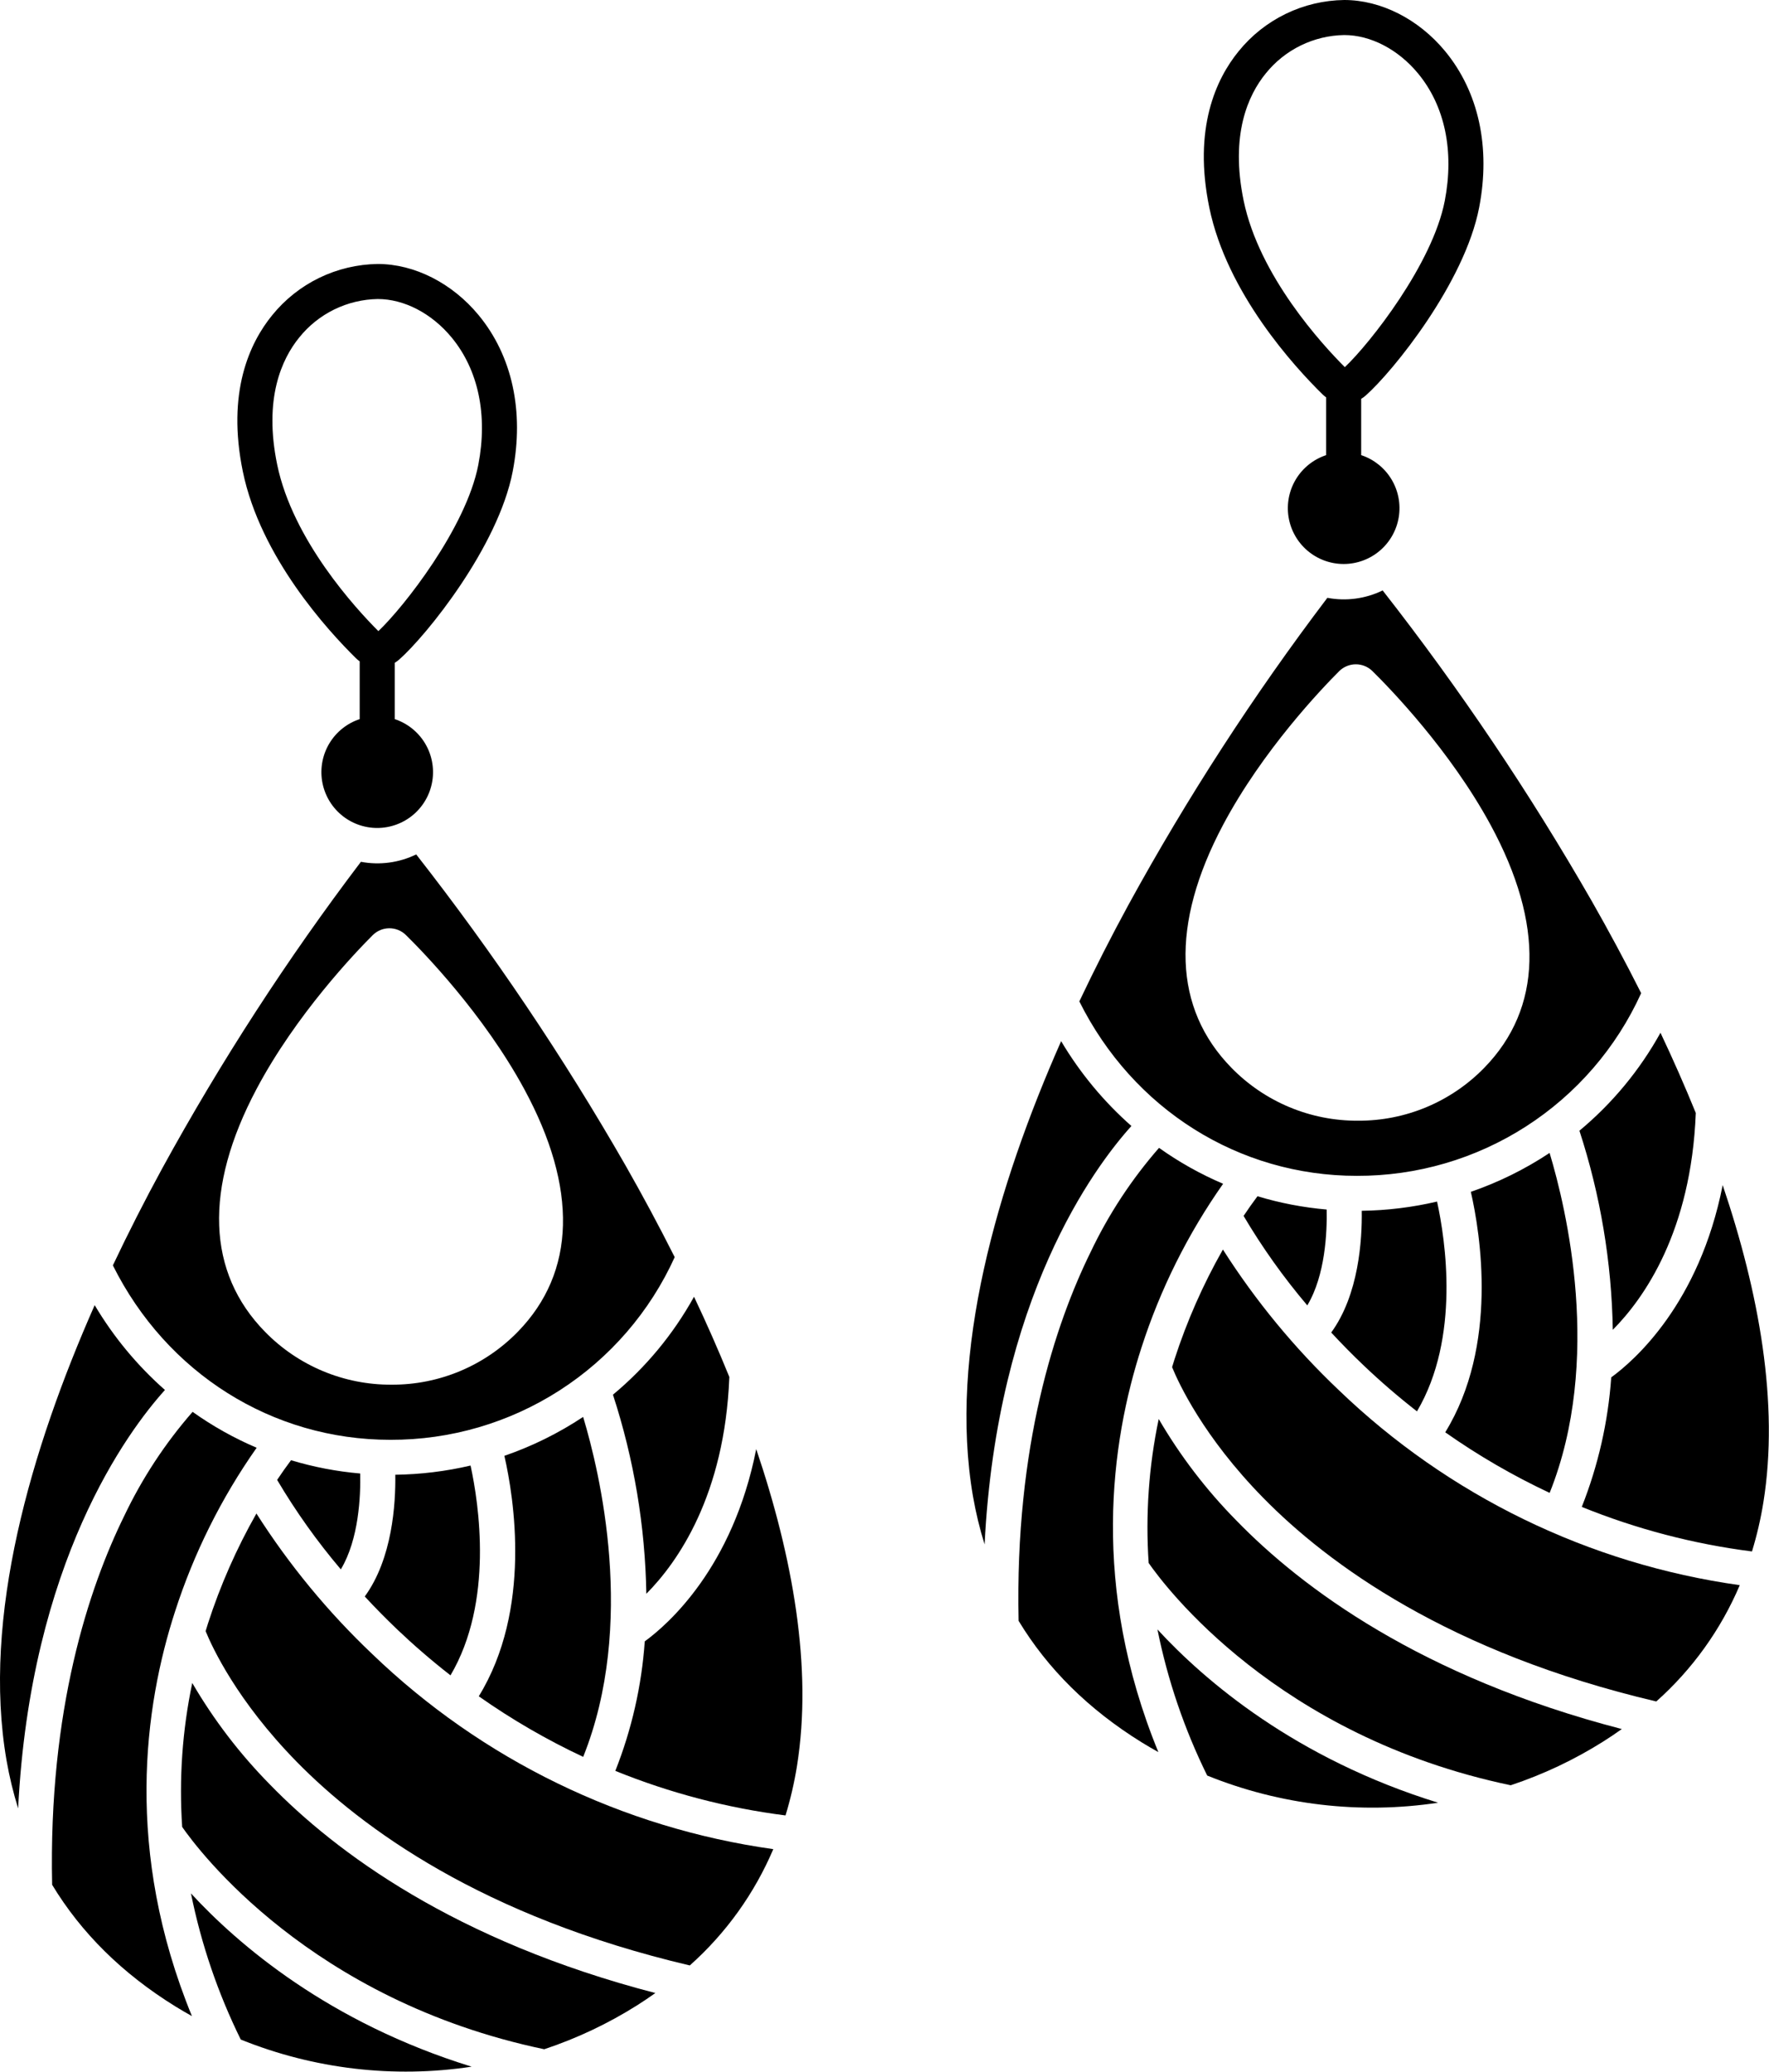 <svg width="404" height="473" viewBox="0 0 404 473" fill="none" xmlns="http://www.w3.org/2000/svg">
<path d="M86.273 60.262C81.637 60.323 77.072 61.406 72.901 63.431C68.731 65.457 65.058 68.377 62.143 71.983C57.031 78.258 51.723 89.544 55.465 107.674C59.492 127.182 74.89 143.974 81.323 150.295C81.581 150.543 81.856 150.772 82.146 150.979V164.162C79.27 165.113 76.826 167.057 75.253 169.646C73.68 172.235 73.08 175.3 73.561 178.291C74.043 181.282 75.574 184.004 77.88 185.968C80.186 187.933 83.117 189.012 86.146 189.012C89.176 189.012 92.107 187.933 94.413 185.968C96.719 184.004 98.25 181.282 98.731 178.291C99.213 175.3 98.613 172.235 97.04 169.646C95.467 167.057 93.023 165.113 90.146 164.162V151.311C90.51 151.092 90.853 150.842 91.171 150.563C97.426 145.033 113.771 124.824 117.09 107.624C119.74 93.906 116.978 81.236 109.314 71.95C103.274 64.632 94.66 60.262 86.273 60.262ZM109.235 106.107C106.456 120.501 92.128 138.681 86.412 144.075C81.269 138.939 66.855 123.282 63.3 106.057C60.193 91.004 64.329 81.967 68.346 77.036C70.507 74.347 73.233 72.166 76.331 70.65C79.43 69.133 82.824 68.318 86.273 68.262C92.299 68.262 98.607 71.544 103.144 77.043C109.261 84.457 111.424 94.775 109.235 106.107ZM306.99 0C302.354 0.061 297.789 1.143 293.619 3.169C289.448 5.195 285.775 8.115 282.861 11.721C277.749 17.996 272.441 29.282 276.183 47.412C280.21 66.92 295.608 83.717 302.042 90.033C302.299 90.281 302.573 90.51 302.863 90.717V103.899C299.987 104.85 297.542 106.794 295.969 109.383C294.396 111.973 293.796 115.038 294.277 118.029C294.759 121.02 296.29 123.742 298.596 125.707C300.903 127.672 303.834 128.751 306.863 128.751C309.893 128.751 312.824 127.672 315.13 125.707C317.437 123.742 318.968 121.02 319.449 118.029C319.931 115.038 319.331 111.973 317.758 109.383C316.184 106.794 313.74 104.85 310.863 103.899V91.049C311.227 90.831 311.57 90.581 311.888 90.301C318.144 84.771 334.488 64.561 337.808 47.362C340.458 33.643 337.696 20.974 330.032 11.688C323.991 4.369 315.378 0 306.99 0ZM329.953 45.845C327.174 60.239 312.845 78.419 307.13 83.813C301.984 78.677 287.573 63.02 284.018 45.795C280.911 30.741 285.047 21.704 289.064 16.774C291.225 14.085 293.951 11.904 297.049 10.388C300.147 8.872 303.541 8.056 306.99 8C313.017 8 319.324 11.282 323.862 16.78C329.984 24.191 332.142 34.513 329.953 45.845ZM95.051 195.049C91.133 196.956 86.705 197.547 82.423 196.736C65.577 218.938 50.397 242.357 37.007 266.8C33.058 274.048 29.313 281.406 25.778 288.865C38.055 313.474 62.162 328.686 89.141 328.686C102.834 328.731 116.248 324.82 127.769 317.422C139.291 310.024 148.43 299.455 154.087 286.986C150.522 279.912 146.777 272.931 142.854 266.049C128.635 241.272 112.66 217.544 95.051 195.049ZM118.266 304.011C114.524 307.856 110.046 310.908 105.1 312.984C100.153 315.061 94.838 316.121 89.473 316.1H89.407C84.035 316.128 78.712 315.076 73.754 313.006C68.796 310.936 64.305 307.891 60.547 304.051C47.229 290.482 46.547 271.32 58.568 248.637C67.609 231.582 81.181 217.412 85.126 213.475C86.132 212.476 87.491 211.914 88.908 211.909C90.325 211.904 91.688 212.457 92.7 213.449C96.7 217.38 110.452 231.534 119.7 248.577C132.008 271.257 131.513 290.429 118.266 304.011ZM133.175 323.457C127.581 327.169 121.537 330.154 115.189 332.341C117.371 341.89 121.507 367.457 109.342 387.236C116.872 392.532 124.851 397.16 133.187 401.066C145.314 370.814 136.991 336.121 133.175 323.457ZM63.29 337.836C67.553 345.044 72.421 351.877 77.839 358.262C81.967 351.379 82.373 341.49 82.263 336.376C76.906 335.914 71.611 334.899 66.463 333.346C65.365 334.813 64.306 336.31 63.29 337.836ZM147.609 363.836C154.754 356.636 165.509 341.396 166.564 314.336C164.047 308.159 161.358 302.053 158.499 296.026C153.77 304.565 147.491 312.147 139.984 318.387C144.777 333.072 147.347 348.391 147.609 363.836ZM90.764 372.02C94.301 375.384 98.345 378.92 102.884 382.454C112.784 365.666 109.364 343.287 107.466 334.561C101.829 335.88 96.066 336.584 90.276 336.661C90.376 343.277 89.612 355.791 83.305 364.453C85.712 367.053 88.199 369.577 90.764 372.02Z" fill="black"/>
<path d="M58.562 345.51C54.025 353.487 50.314 361.907 47.489 370.639C47.305 371.212 47.134 371.785 46.958 372.358C48.451 376.022 54.098 388.25 67.745 402.171C82.585 417.31 110.17 437.555 157.535 448.678C165.775 441.346 172.286 432.279 176.602 422.13C142.145 417.302 110.093 401.716 85.017 377.595C74.922 368.021 66.037 357.245 58.562 345.51Z" fill="black"/>
<path d="M147.251 374.694C146.54 384.837 144.271 394.809 140.526 404.262C152.989 409.317 166.054 412.737 179.395 414.434C180.52 410.752 181.392 406.997 182.005 403.196C185.627 380.646 180.995 355.301 172.705 330.804C167.356 357.892 152.518 370.857 147.251 374.694ZM61.638 407.368C54.783 400.414 48.827 392.629 43.906 384.194C41.639 394.993 40.865 406.052 41.606 417.062C45.268 422.338 70.878 456.628 124.292 467.808C131.737 465.334 138.856 461.969 145.492 457.786C146.91 456.887 148.303 455.95 149.67 454.977C103.799 443.073 76.584 422.746 61.638 407.368Z" fill="black"/>
<path d="M39.984 367.857C44.279 354.538 50.56 341.944 58.615 330.5C53.457 328.304 48.551 325.556 43.984 322.303C37.701 329.492 32.436 337.511 28.337 346.135C20.337 362.435 11.037 390.211 11.909 430.267C18.545 441.246 27.933 450.527 40.016 458.011C41.272 458.784 42.544 459.529 43.833 460.244C28.352 422.516 32.929 389.557 39.984 367.857Z" fill="black"/>
<path d="M43.614 432.235C45.944 443.8 49.767 455.013 54.984 465.594C71.689 472.338 89.897 474.477 107.709 471.788C75.104 461.72 54.43 443.965 43.614 432.235ZM21.622 297.944C7.072 330.857 -4.171 369.18 1.495 401.88C2.141 405.582 3.025 409.237 4.141 412.825C6.974 356.52 29.154 326.752 37.671 317.308C31.343 311.731 25.928 305.197 21.622 297.944ZM353.893 263.193C348.299 266.905 342.255 269.891 335.907 272.077C338.089 281.627 342.225 307.194 330.06 326.972C337.59 332.268 345.569 336.896 353.905 340.802C366.033 310.557 357.708 275.857 353.893 263.193ZM315.768 134.787C311.851 136.694 307.422 137.285 303.141 136.474C286.295 158.676 271.115 182.094 257.725 206.537C253.776 213.786 250.031 221.145 246.495 228.604C258.773 253.213 282.88 268.425 309.859 268.425C323.552 268.47 336.965 264.559 348.487 257.161C360.009 249.763 369.148 239.194 374.805 226.725C371.095 219.354 367.295 212.325 363.571 205.788C349.353 181.01 333.377 157.282 315.768 134.787ZM338.984 243.75C335.242 247.594 330.764 250.646 325.817 252.722C320.871 254.799 315.556 255.859 310.191 255.838H310.126C304.754 255.866 299.43 254.814 294.472 252.744C289.514 250.674 285.023 247.629 281.264 243.79C267.947 230.22 267.264 211.058 279.286 188.376C288.327 171.32 301.899 157.15 305.843 153.213C306.85 152.216 308.208 151.654 309.625 151.649C311.042 151.644 312.404 152.196 313.417 153.186C317.417 157.118 331.171 171.273 340.417 188.315C352.726 210.999 352.23 230.168 338.984 243.75ZM368.327 303.573C375.471 296.373 386.227 281.133 387.282 254.073C384.764 247.896 382.075 241.79 379.217 235.763C374.489 244.301 368.212 251.884 360.706 258.124C365.497 272.809 368.066 288.128 368.327 303.573ZM284.008 277.574C288.271 284.782 293.139 291.615 298.557 298C302.685 291.117 303.091 281.228 302.98 276.115C297.623 275.653 292.328 274.637 287.18 273.084C286.082 274.551 285.024 276.049 284.008 277.574ZM311.484 311.757C315.35 315.433 319.396 318.915 323.605 322.191C333.537 305.367 330.099 283.012 328.192 274.297C322.552 275.618 316.785 276.325 310.992 276.403C311.092 283.018 310.328 295.532 304.021 304.194C306.428 306.794 308.917 309.316 311.484 311.757ZM242.34 237.681C227.79 270.597 216.546 308.918 222.213 341.618C222.859 345.32 223.743 348.976 224.859 352.564C227.692 296.258 249.872 266.49 258.389 257.046C252.061 251.469 246.646 244.935 242.34 237.681ZM282.356 347.105C275.501 340.152 269.544 332.367 264.624 323.932C262.357 334.731 261.583 345.791 262.324 356.801C265.985 362.076 291.596 396.365 345.011 407.546C352.455 405.073 359.572 401.708 366.206 397.524C367.624 396.625 369.017 395.689 370.384 394.715C324.518 382.811 297.307 362.485 282.356 347.105ZM367.969 314.431C367.257 324.574 364.989 334.548 361.244 344.001C373.707 349.056 386.772 352.475 400.113 354.172C401.238 350.49 402.11 346.735 402.722 342.934C406.345 320.384 401.713 295.039 393.422 270.542C388.073 297.63 373.237 310.593 367.969 314.431Z" fill="black"/>
<path d="M279.284 285.248C274.746 293.225 271.036 301.646 268.211 310.378C268.027 310.95 267.856 311.523 267.679 312.096C269.179 315.76 274.82 327.988 288.467 341.909C303.307 357.048 330.892 377.294 378.257 388.417C386.496 381.085 393.008 372.018 397.324 361.868C362.867 357.04 330.814 341.454 305.738 317.332C295.643 307.758 286.759 296.983 279.284 285.248Z" fill="black"/>
<path d="M260.699 307.595C264.994 294.276 271.275 281.682 279.33 270.238C274.171 268.042 269.264 265.292 264.697 262.038C258.413 269.227 253.148 277.246 249.05 285.871C241.05 302.165 231.75 329.947 232.622 370.002C239.258 380.981 248.647 390.262 260.729 397.746C261.985 398.519 263.257 399.263 264.545 399.979C249.07 362.257 253.647 329.299 260.699 307.595Z" fill="black"/>
<path d="M264.332 371.973C266.662 383.537 270.482 394.75 275.699 405.331C292.404 412.078 310.613 414.219 328.427 411.531C295.823 401.457 275.148 383.703 264.332 371.973Z" fill="black"/>
</svg>
